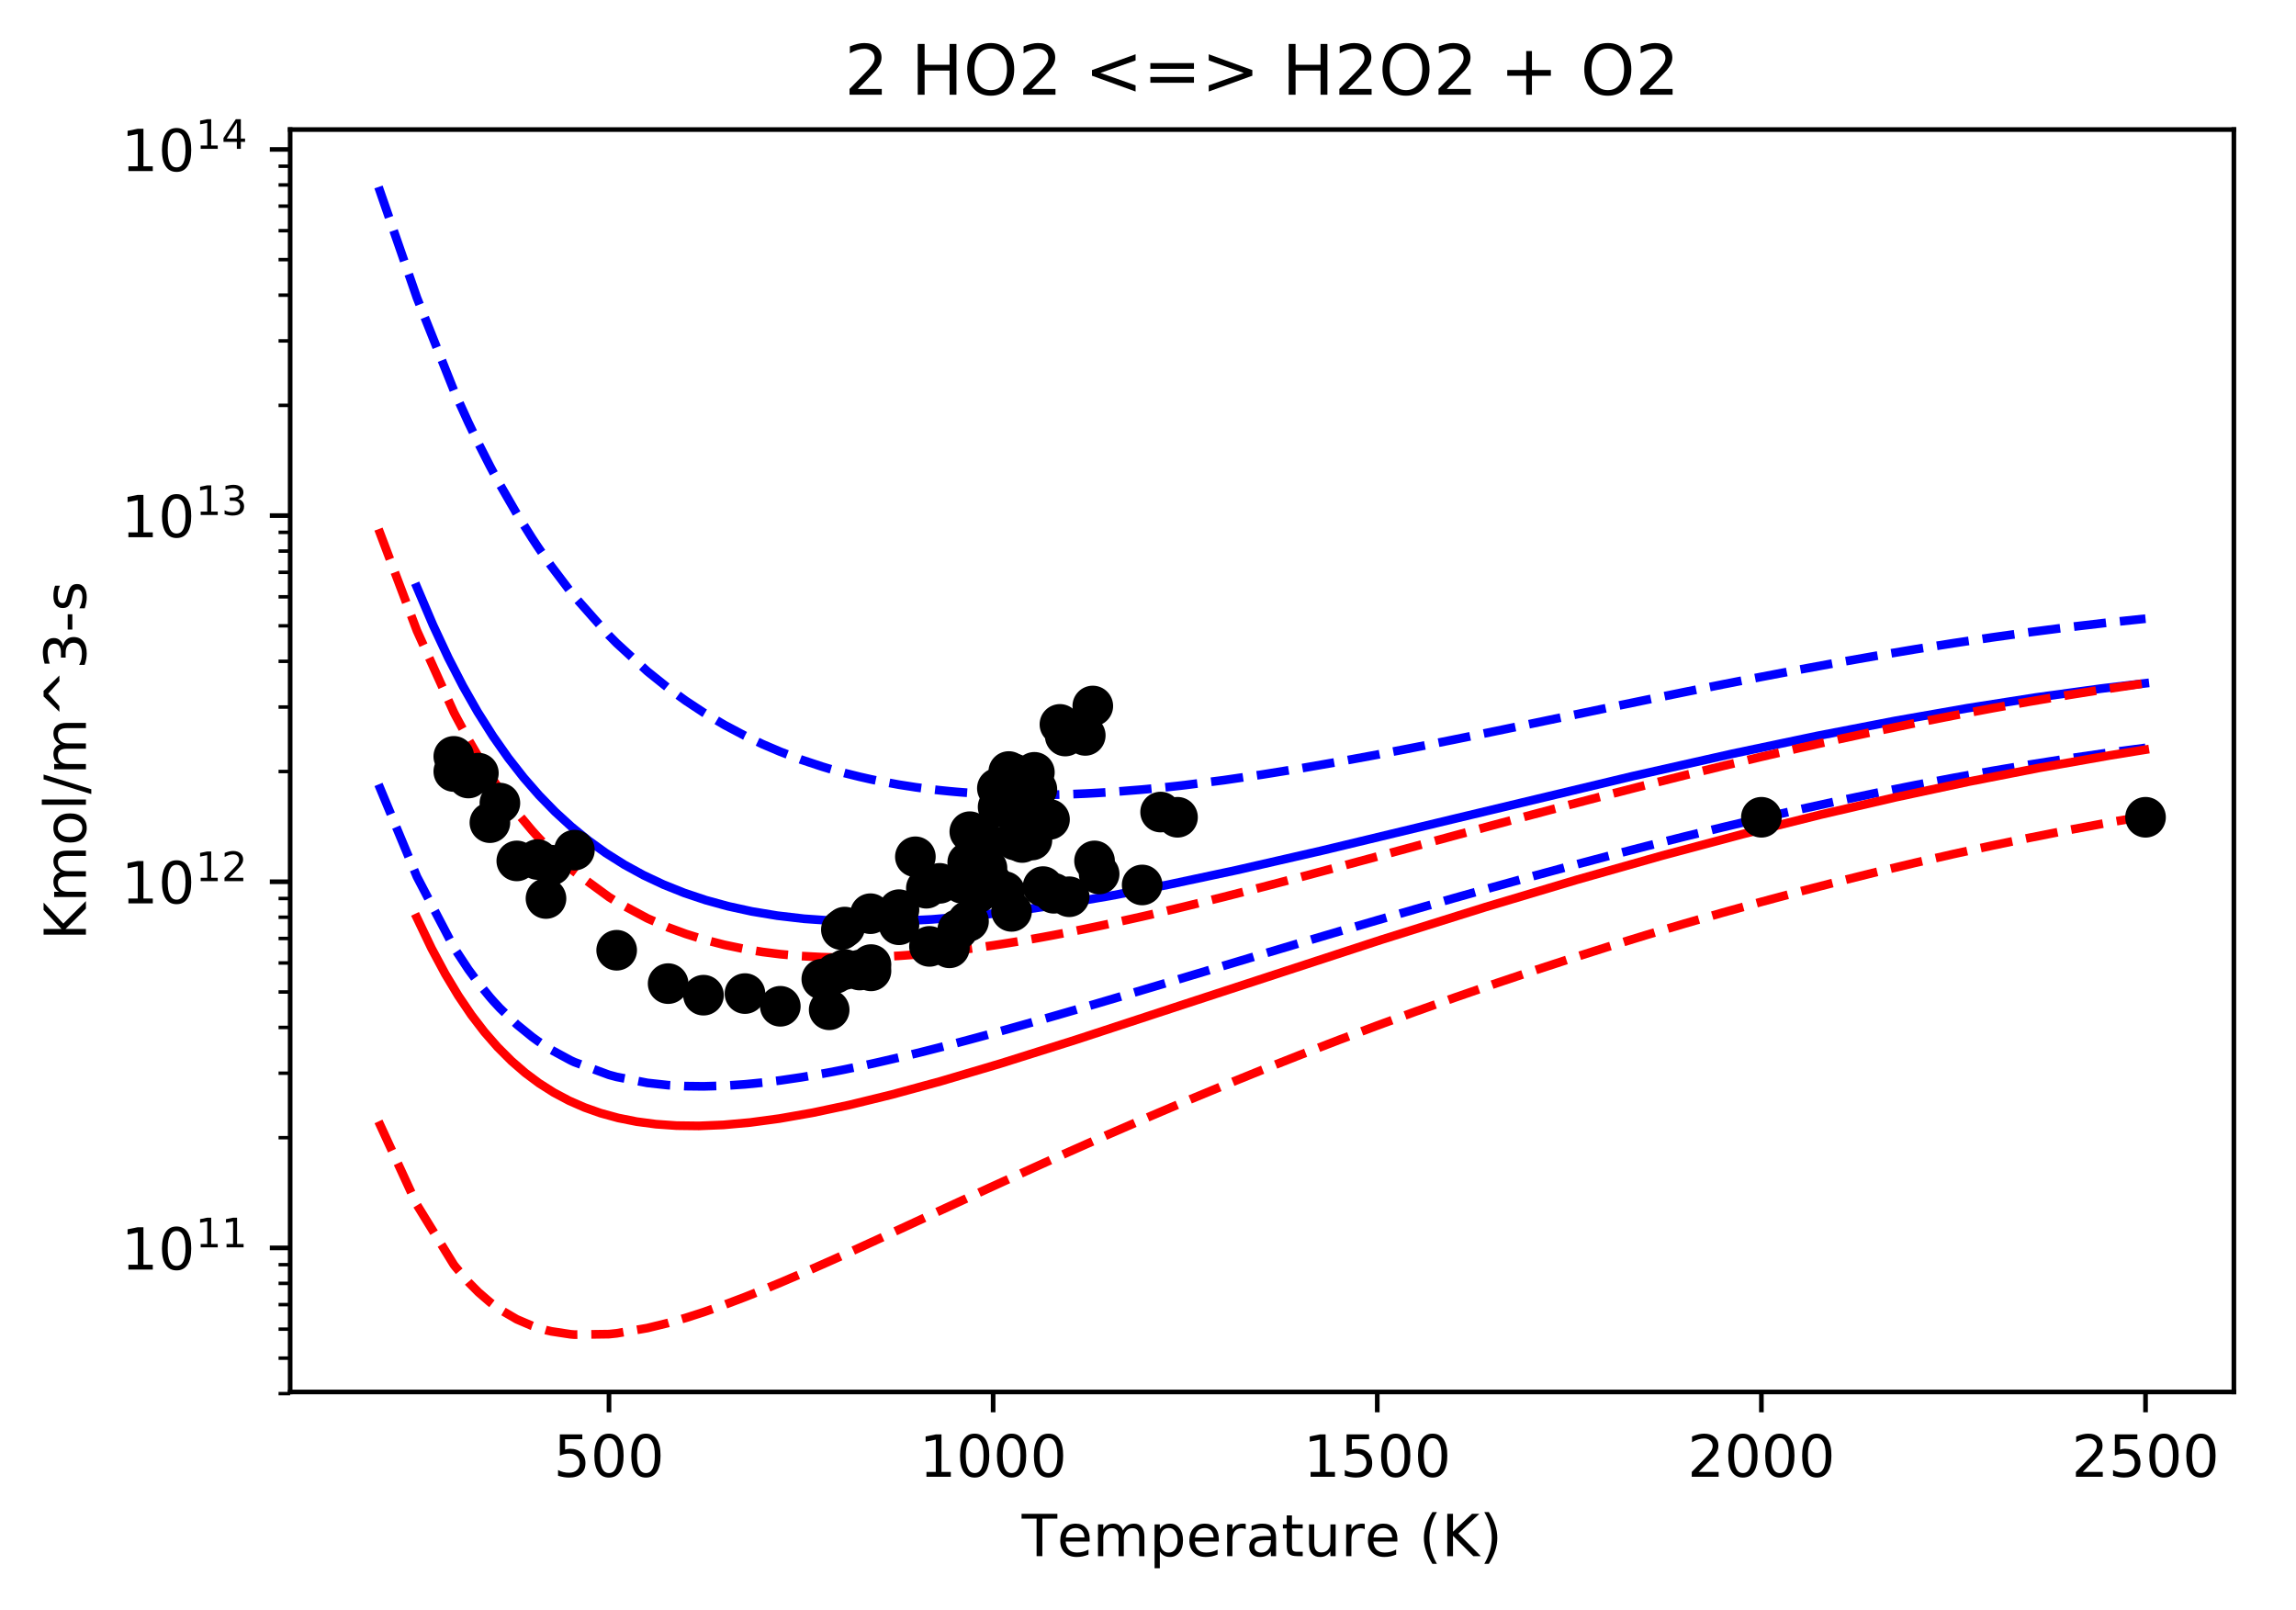 <?xml version="1.0" encoding="utf-8" standalone="no"?>
<!DOCTYPE svg PUBLIC "-//W3C//DTD SVG 1.1//EN"
  "http://www.w3.org/Graphics/SVG/1.1/DTD/svg11.dtd">
<!-- Created with matplotlib (https://matplotlib.org/) -->
<svg height="277.314pt" version="1.1" viewBox="0 0 395.478 277.314" width="395.478pt" xmlns="http://www.w3.org/2000/svg" xmlns:xlink="http://www.w3.org/1999/xlink">
 <defs>
  <style type="text/css">
*{stroke-linecap:butt;stroke-linejoin:round;}
  </style>
 </defs>
 <g id="figure_1">
  <g id="patch_1">
   <path d="M 0 277.314 
L 395.478 277.314 
L 395.478 0 
L 0 0 
z
" style="fill:#ffffff;"/>
  </g>
  <g id="axes_1">
   <g id="patch_2">
    <path d="M 49.978 239.758 
L 384.778 239.758 
L 384.778 22.318 
L 49.978 22.318 
z
" style="fill:#ffffff;"/>
   </g>
   <g id="matplotlib.axis_1">
    <g id="xtick_1">
     <g id="line2d_1">
      <defs>
       <path d="M 0 0 
L 0 3.5 
" id="m2130ee3718" style="stroke:#000000;stroke-width:0.8;"/>
      </defs>
      <g>
       <use style="stroke:#000000;stroke-width:0.8;" x="104.896" xlink:href="#m2130ee3718" y="239.758"/>
      </g>
     </g>
     <g id="text_1">
      <!-- 500 -->
      <defs>
       <path d="M 10.797 72.906 
L 49.516 72.906 
L 49.516 64.594 
L 19.828 64.594 
L 19.828 46.734 
Q 21.969 47.469 24.109 47.828 
Q 26.266 48.188 28.422 48.188 
Q 40.625 48.188 47.75 41.5 
Q 54.891 34.812 54.891 23.391 
Q 54.891 11.625 47.562 5.094 
Q 40.234 -1.422 26.906 -1.422 
Q 22.312 -1.422 17.547 -0.641 
Q 12.797 0.141 7.719 1.703 
L 7.719 11.625 
Q 12.109 9.234 16.797 8.062 
Q 21.484 6.891 26.703 6.891 
Q 35.156 6.891 40.078 11.328 
Q 45.016 15.766 45.016 23.391 
Q 45.016 31 40.078 35.438 
Q 35.156 39.891 26.703 39.891 
Q 22.75 39.891 18.812 39.016 
Q 14.891 38.141 10.797 36.281 
z
" id="DejaVuSans-53"/>
       <path d="M 31.781 66.406 
Q 24.172 66.406 20.328 58.906 
Q 16.5 51.422 16.5 36.375 
Q 16.5 21.391 20.328 13.891 
Q 24.172 6.391 31.781 6.391 
Q 39.453 6.391 43.281 13.891 
Q 47.125 21.391 47.125 36.375 
Q 47.125 51.422 43.281 58.906 
Q 39.453 66.406 31.781 66.406 
z
M 31.781 74.219 
Q 44.047 74.219 50.516 64.516 
Q 56.984 54.828 56.984 36.375 
Q 56.984 17.969 50.516 8.266 
Q 44.047 -1.422 31.781 -1.422 
Q 19.531 -1.422 13.062 8.266 
Q 6.594 17.969 6.594 36.375 
Q 6.594 54.828 13.062 64.516 
Q 19.531 74.219 31.781 74.219 
z
" id="DejaVuSans-48"/>
      </defs>
      <g transform="translate(95.352 254.357)scale(0.1 -0.1)">
       <use xlink:href="#DejaVuSans-53"/>
       <use x="63.623" xlink:href="#DejaVuSans-48"/>
       <use x="127.246" xlink:href="#DejaVuSans-48"/>
      </g>
     </g>
    </g>
    <g id="xtick_2">
     <g id="line2d_2">
      <g>
       <use style="stroke:#000000;stroke-width:0.8;" x="171.062" xlink:href="#m2130ee3718" y="239.758"/>
      </g>
     </g>
     <g id="text_2">
      <!-- 1000 -->
      <defs>
       <path d="M 12.406 8.297 
L 28.516 8.297 
L 28.516 63.922 
L 10.984 60.406 
L 10.984 69.391 
L 28.422 72.906 
L 38.281 72.906 
L 38.281 8.297 
L 54.391 8.297 
L 54.391 0 
L 12.406 0 
z
" id="DejaVuSans-49"/>
      </defs>
      <g transform="translate(158.337 254.357)scale(0.1 -0.1)">
       <use xlink:href="#DejaVuSans-49"/>
       <use x="63.623" xlink:href="#DejaVuSans-48"/>
       <use x="127.246" xlink:href="#DejaVuSans-48"/>
       <use x="190.869" xlink:href="#DejaVuSans-48"/>
      </g>
     </g>
    </g>
    <g id="xtick_3">
     <g id="line2d_3">
      <g>
       <use style="stroke:#000000;stroke-width:0.8;" x="237.228" xlink:href="#m2130ee3718" y="239.758"/>
      </g>
     </g>
     <g id="text_3">
      <!-- 1500 -->
      <g transform="translate(224.503 254.357)scale(0.1 -0.1)">
       <use xlink:href="#DejaVuSans-49"/>
       <use x="63.623" xlink:href="#DejaVuSans-53"/>
       <use x="127.246" xlink:href="#DejaVuSans-48"/>
       <use x="190.869" xlink:href="#DejaVuSans-48"/>
      </g>
     </g>
    </g>
    <g id="xtick_4">
     <g id="line2d_4">
      <g>
       <use style="stroke:#000000;stroke-width:0.8;" x="303.394" xlink:href="#m2130ee3718" y="239.758"/>
      </g>
     </g>
     <g id="text_4">
      <!-- 2000 -->
      <defs>
       <path d="M 19.188 8.297 
L 53.609 8.297 
L 53.609 0 
L 7.328 0 
L 7.328 8.297 
Q 12.938 14.109 22.625 23.891 
Q 32.328 33.688 34.812 36.531 
Q 39.547 41.844 41.422 45.531 
Q 43.312 49.219 43.312 52.781 
Q 43.312 58.594 39.234 62.25 
Q 35.156 65.922 28.609 65.922 
Q 23.969 65.922 18.812 64.312 
Q 13.672 62.703 7.812 59.422 
L 7.812 69.391 
Q 13.766 71.781 18.938 73 
Q 24.125 74.219 28.422 74.219 
Q 39.75 74.219 46.484 68.547 
Q 53.219 62.891 53.219 53.422 
Q 53.219 48.922 51.531 44.891 
Q 49.859 40.875 45.406 35.406 
Q 44.188 33.984 37.641 27.219 
Q 31.109 20.453 19.188 8.297 
z
" id="DejaVuSans-50"/>
      </defs>
      <g transform="translate(290.669 254.357)scale(0.1 -0.1)">
       <use xlink:href="#DejaVuSans-50"/>
       <use x="63.623" xlink:href="#DejaVuSans-48"/>
       <use x="127.246" xlink:href="#DejaVuSans-48"/>
       <use x="190.869" xlink:href="#DejaVuSans-48"/>
      </g>
     </g>
    </g>
    <g id="xtick_5">
     <g id="line2d_5">
      <g>
       <use style="stroke:#000000;stroke-width:0.8;" x="369.56" xlink:href="#m2130ee3718" y="239.758"/>
      </g>
     </g>
     <g id="text_5">
      <!-- 2500 -->
      <g transform="translate(356.835 254.357)scale(0.1 -0.1)">
       <use xlink:href="#DejaVuSans-50"/>
       <use x="63.623" xlink:href="#DejaVuSans-53"/>
       <use x="127.246" xlink:href="#DejaVuSans-48"/>
       <use x="190.869" xlink:href="#DejaVuSans-48"/>
      </g>
     </g>
    </g>
    <g id="text_6">
     <!-- Temperature (K) -->
     <defs>
      <path d="M -0.297 72.906 
L 61.375 72.906 
L 61.375 64.594 
L 35.5 64.594 
L 35.5 0 
L 25.594 0 
L 25.594 64.594 
L -0.297 64.594 
z
" id="DejaVuSans-84"/>
      <path d="M 56.203 29.594 
L 56.203 25.203 
L 14.891 25.203 
Q 15.484 15.922 20.484 11.062 
Q 25.484 6.203 34.422 6.203 
Q 39.594 6.203 44.453 7.469 
Q 49.312 8.734 54.109 11.281 
L 54.109 2.781 
Q 49.266 0.734 44.188 -0.344 
Q 39.109 -1.422 33.891 -1.422 
Q 20.797 -1.422 13.156 6.188 
Q 5.516 13.812 5.516 26.812 
Q 5.516 40.234 12.766 48.109 
Q 20.016 56 32.328 56 
Q 43.359 56 49.781 48.891 
Q 56.203 41.797 56.203 29.594 
z
M 47.219 32.234 
Q 47.125 39.594 43.094 43.984 
Q 39.062 48.391 32.422 48.391 
Q 24.906 48.391 20.391 44.141 
Q 15.875 39.891 15.188 32.172 
z
" id="DejaVuSans-101"/>
      <path d="M 52 44.188 
Q 55.375 50.25 60.062 53.125 
Q 64.75 56 71.094 56 
Q 79.641 56 84.281 50.016 
Q 88.922 44.047 88.922 33.016 
L 88.922 0 
L 79.891 0 
L 79.891 32.719 
Q 79.891 40.578 77.094 44.375 
Q 74.312 48.188 68.609 48.188 
Q 61.625 48.188 57.562 43.547 
Q 53.516 38.922 53.516 30.906 
L 53.516 0 
L 44.484 0 
L 44.484 32.719 
Q 44.484 40.625 41.703 44.406 
Q 38.922 48.188 33.109 48.188 
Q 26.219 48.188 22.156 43.531 
Q 18.109 38.875 18.109 30.906 
L 18.109 0 
L 9.078 0 
L 9.078 54.688 
L 18.109 54.688 
L 18.109 46.188 
Q 21.188 51.219 25.484 53.609 
Q 29.781 56 35.688 56 
Q 41.656 56 45.828 52.969 
Q 50 49.953 52 44.188 
z
" id="DejaVuSans-109"/>
      <path d="M 18.109 8.203 
L 18.109 -20.797 
L 9.078 -20.797 
L 9.078 54.688 
L 18.109 54.688 
L 18.109 46.391 
Q 20.953 51.266 25.266 53.625 
Q 29.594 56 35.594 56 
Q 45.562 56 51.781 48.094 
Q 58.016 40.188 58.016 27.297 
Q 58.016 14.406 51.781 6.484 
Q 45.562 -1.422 35.594 -1.422 
Q 29.594 -1.422 25.266 0.953 
Q 20.953 3.328 18.109 8.203 
z
M 48.688 27.297 
Q 48.688 37.203 44.609 42.844 
Q 40.531 48.484 33.406 48.484 
Q 26.266 48.484 22.188 42.844 
Q 18.109 37.203 18.109 27.297 
Q 18.109 17.391 22.188 11.75 
Q 26.266 6.109 33.406 6.109 
Q 40.531 6.109 44.609 11.75 
Q 48.688 17.391 48.688 27.297 
z
" id="DejaVuSans-112"/>
      <path d="M 41.109 46.297 
Q 39.594 47.172 37.812 47.578 
Q 36.031 48 33.891 48 
Q 26.266 48 22.188 43.047 
Q 18.109 38.094 18.109 28.812 
L 18.109 0 
L 9.078 0 
L 9.078 54.688 
L 18.109 54.688 
L 18.109 46.188 
Q 20.953 51.172 25.484 53.578 
Q 30.031 56 36.531 56 
Q 37.453 56 38.578 55.875 
Q 39.703 55.766 41.062 55.516 
z
" id="DejaVuSans-114"/>
      <path d="M 34.281 27.484 
Q 23.391 27.484 19.188 25 
Q 14.984 22.516 14.984 16.5 
Q 14.984 11.719 18.141 8.906 
Q 21.297 6.109 26.703 6.109 
Q 34.188 6.109 38.703 11.406 
Q 43.219 16.703 43.219 25.484 
L 43.219 27.484 
z
M 52.203 31.203 
L 52.203 0 
L 43.219 0 
L 43.219 8.297 
Q 40.141 3.328 35.547 0.953 
Q 30.953 -1.422 24.312 -1.422 
Q 15.922 -1.422 10.953 3.297 
Q 6 8.016 6 15.922 
Q 6 25.141 12.172 29.828 
Q 18.359 34.516 30.609 34.516 
L 43.219 34.516 
L 43.219 35.406 
Q 43.219 41.609 39.141 45 
Q 35.062 48.391 27.688 48.391 
Q 23 48.391 18.547 47.266 
Q 14.109 46.141 10.016 43.891 
L 10.016 52.203 
Q 14.938 54.109 19.578 55.047 
Q 24.219 56 28.609 56 
Q 40.484 56 46.344 49.844 
Q 52.203 43.703 52.203 31.203 
z
" id="DejaVuSans-97"/>
      <path d="M 18.312 70.219 
L 18.312 54.688 
L 36.812 54.688 
L 36.812 47.703 
L 18.312 47.703 
L 18.312 18.016 
Q 18.312 11.328 20.141 9.422 
Q 21.969 7.516 27.594 7.516 
L 36.812 7.516 
L 36.812 0 
L 27.594 0 
Q 17.188 0 13.234 3.875 
Q 9.281 7.766 9.281 18.016 
L 9.281 47.703 
L 2.688 47.703 
L 2.688 54.688 
L 9.281 54.688 
L 9.281 70.219 
z
" id="DejaVuSans-116"/>
      <path d="M 8.5 21.578 
L 8.5 54.688 
L 17.484 54.688 
L 17.484 21.922 
Q 17.484 14.156 20.5 10.266 
Q 23.531 6.391 29.594 6.391 
Q 36.859 6.391 41.078 11.031 
Q 45.312 15.672 45.312 23.688 
L 45.312 54.688 
L 54.297 54.688 
L 54.297 0 
L 45.312 0 
L 45.312 8.406 
Q 42.047 3.422 37.719 1 
Q 33.406 -1.422 27.688 -1.422 
Q 18.266 -1.422 13.375 4.438 
Q 8.5 10.297 8.5 21.578 
z
M 31.109 56 
z
" id="DejaVuSans-117"/>
      <path id="DejaVuSans-32"/>
      <path d="M 31 75.875 
Q 24.469 64.656 21.281 53.656 
Q 18.109 42.672 18.109 31.391 
Q 18.109 20.125 21.312 9.062 
Q 24.516 -2 31 -13.188 
L 23.188 -13.188 
Q 15.875 -1.703 12.234 9.375 
Q 8.594 20.453 8.594 31.391 
Q 8.594 42.281 12.203 53.312 
Q 15.828 64.359 23.188 75.875 
z
" id="DejaVuSans-40"/>
      <path d="M 9.812 72.906 
L 19.672 72.906 
L 19.672 42.094 
L 52.391 72.906 
L 65.094 72.906 
L 28.906 38.922 
L 67.672 0 
L 54.688 0 
L 19.672 35.109 
L 19.672 0 
L 9.812 0 
z
" id="DejaVuSans-75"/>
      <path d="M 8.016 75.875 
L 15.828 75.875 
Q 23.141 64.359 26.781 53.312 
Q 30.422 42.281 30.422 31.391 
Q 30.422 20.453 26.781 9.375 
Q 23.141 -1.703 15.828 -13.188 
L 8.016 -13.188 
Q 14.5 -2 17.703 9.062 
Q 20.906 20.125 20.906 31.391 
Q 20.906 42.672 17.703 53.656 
Q 14.5 64.656 8.016 75.875 
z
" id="DejaVuSans-41"/>
     </defs>
     <g transform="translate(175.991 268.035)scale(0.1 -0.1)">
      <use xlink:href="#DejaVuSans-84"/>
      <use x="60.818" xlink:href="#DejaVuSans-101"/>
      <use x="122.342" xlink:href="#DejaVuSans-109"/>
      <use x="219.754" xlink:href="#DejaVuSans-112"/>
      <use x="283.23" xlink:href="#DejaVuSans-101"/>
      <use x="344.754" xlink:href="#DejaVuSans-114"/>
      <use x="385.867" xlink:href="#DejaVuSans-97"/>
      <use x="447.146" xlink:href="#DejaVuSans-116"/>
      <use x="486.355" xlink:href="#DejaVuSans-117"/>
      <use x="549.734" xlink:href="#DejaVuSans-114"/>
      <use x="590.816" xlink:href="#DejaVuSans-101"/>
      <use x="652.34" xlink:href="#DejaVuSans-32"/>
      <use x="684.127" xlink:href="#DejaVuSans-40"/>
      <use x="723.141" xlink:href="#DejaVuSans-75"/>
      <use x="788.717" xlink:href="#DejaVuSans-41"/>
     </g>
    </g>
   </g>
   <g id="matplotlib.axis_2">
    <g id="ytick_1">
     <g id="line2d_6">
      <defs>
       <path d="M 0 0 
L -3.5 0 
" id="md7f81ab8b8" style="stroke:#000000;stroke-width:0.8;"/>
      </defs>
      <g>
       <use style="stroke:#000000;stroke-width:0.8;" x="49.978" xlink:href="#md7f81ab8b8" y="214.943"/>
      </g>
     </g>
     <g id="text_7">
      <!-- $\mathdefault{10^{11}}$ -->
      <g transform="translate(20.878 218.742)scale(0.1 -0.1)">
       <use transform="translate(0 0.684)" xlink:href="#DejaVuSans-49"/>
       <use transform="translate(63.623 0.684)" xlink:href="#DejaVuSans-48"/>
       <use transform="translate(128.203 38.966)scale(0.7)" xlink:href="#DejaVuSans-49"/>
       <use transform="translate(172.739 38.966)scale(0.7)" xlink:href="#DejaVuSans-49"/>
      </g>
     </g>
    </g>
    <g id="ytick_2">
     <g id="line2d_7">
      <g>
       <use style="stroke:#000000;stroke-width:0.8;" x="49.978" xlink:href="#md7f81ab8b8" y="151.875"/>
      </g>
     </g>
     <g id="text_8">
      <!-- $\mathdefault{10^{12}}$ -->
      <g transform="translate(20.878 155.674)scale(0.1 -0.1)">
       <use transform="translate(0 0.766)" xlink:href="#DejaVuSans-49"/>
       <use transform="translate(63.623 0.766)" xlink:href="#DejaVuSans-48"/>
       <use transform="translate(128.203 39.047)scale(0.7)" xlink:href="#DejaVuSans-49"/>
       <use transform="translate(172.739 39.047)scale(0.7)" xlink:href="#DejaVuSans-50"/>
      </g>
     </g>
    </g>
    <g id="ytick_3">
     <g id="line2d_8">
      <g>
       <use style="stroke:#000000;stroke-width:0.8;" x="49.978" xlink:href="#md7f81ab8b8" y="88.807"/>
      </g>
     </g>
     <g id="text_9">
      <!-- $\mathdefault{10^{13}}$ -->
      <defs>
       <path d="M 40.578 39.312 
Q 47.656 37.797 51.625 33 
Q 55.609 28.219 55.609 21.188 
Q 55.609 10.406 48.188 4.484 
Q 40.766 -1.422 27.094 -1.422 
Q 22.516 -1.422 17.656 -0.516 
Q 12.797 0.391 7.625 2.203 
L 7.625 11.719 
Q 11.719 9.328 16.594 8.109 
Q 21.484 6.891 26.812 6.891 
Q 36.078 6.891 40.938 10.547 
Q 45.797 14.203 45.797 21.188 
Q 45.797 27.641 41.281 31.266 
Q 36.766 34.906 28.719 34.906 
L 20.219 34.906 
L 20.219 43.016 
L 29.109 43.016 
Q 36.375 43.016 40.234 45.922 
Q 44.094 48.828 44.094 54.297 
Q 44.094 59.906 40.109 62.906 
Q 36.141 65.922 28.719 65.922 
Q 24.656 65.922 20.016 65.031 
Q 15.375 64.156 9.812 62.312 
L 9.812 71.094 
Q 15.438 72.656 20.344 73.438 
Q 25.25 74.219 29.594 74.219 
Q 40.828 74.219 47.359 69.109 
Q 53.906 64.016 53.906 55.328 
Q 53.906 49.266 50.438 45.094 
Q 46.969 40.922 40.578 39.312 
z
" id="DejaVuSans-51"/>
      </defs>
      <g transform="translate(20.878 92.606)scale(0.1 -0.1)">
       <use transform="translate(0 0.766)" xlink:href="#DejaVuSans-49"/>
       <use transform="translate(63.623 0.766)" xlink:href="#DejaVuSans-48"/>
       <use transform="translate(128.203 39.047)scale(0.7)" xlink:href="#DejaVuSans-49"/>
       <use transform="translate(172.739 39.047)scale(0.7)" xlink:href="#DejaVuSans-51"/>
      </g>
     </g>
    </g>
    <g id="ytick_4">
     <g id="line2d_9">
      <g>
       <use style="stroke:#000000;stroke-width:0.8;" x="49.978" xlink:href="#md7f81ab8b8" y="25.738"/>
      </g>
     </g>
     <g id="text_10">
      <!-- $\mathdefault{10^{14}}$ -->
      <defs>
       <path d="M 37.797 64.312 
L 12.891 25.391 
L 37.797 25.391 
z
M 35.203 72.906 
L 47.609 72.906 
L 47.609 25.391 
L 58.016 25.391 
L 58.016 17.188 
L 47.609 17.188 
L 47.609 0 
L 37.797 0 
L 37.797 17.188 
L 4.891 17.188 
L 4.891 26.703 
z
" id="DejaVuSans-52"/>
      </defs>
      <g transform="translate(20.878 29.538)scale(0.1 -0.1)">
       <use transform="translate(0 0.684)" xlink:href="#DejaVuSans-49"/>
       <use transform="translate(63.623 0.684)" xlink:href="#DejaVuSans-48"/>
       <use transform="translate(128.203 38.966)scale(0.7)" xlink:href="#DejaVuSans-49"/>
       <use transform="translate(172.739 38.966)scale(0.7)" xlink:href="#DejaVuSans-52"/>
      </g>
     </g>
    </g>
    <g id="ytick_5">
     <g id="line2d_10">
      <defs>
       <path d="M 0 0 
L -2 0 
" id="mb75c45401d" style="stroke:#000000;stroke-width:0.6;"/>
      </defs>
      <g>
       <use style="stroke:#000000;stroke-width:0.6;" x="49.978" xlink:href="#mb75c45401d" y="240.04"/>
      </g>
     </g>
    </g>
    <g id="ytick_6">
     <g id="line2d_11">
      <g>
       <use style="stroke:#000000;stroke-width:0.6;" x="49.978" xlink:href="#mb75c45401d" y="233.928"/>
      </g>
     </g>
    </g>
    <g id="ytick_7">
     <g id="line2d_12">
      <g>
       <use style="stroke:#000000;stroke-width:0.6;" x="49.978" xlink:href="#mb75c45401d" y="228.934"/>
      </g>
     </g>
    </g>
    <g id="ytick_8">
     <g id="line2d_13">
      <g>
       <use style="stroke:#000000;stroke-width:0.6;" x="49.978" xlink:href="#mb75c45401d" y="224.712"/>
      </g>
     </g>
    </g>
    <g id="ytick_9">
     <g id="line2d_14">
      <g>
       <use style="stroke:#000000;stroke-width:0.6;" x="49.978" xlink:href="#mb75c45401d" y="221.055"/>
      </g>
     </g>
    </g>
    <g id="ytick_10">
     <g id="line2d_15">
      <g>
       <use style="stroke:#000000;stroke-width:0.6;" x="49.978" xlink:href="#mb75c45401d" y="217.829"/>
      </g>
     </g>
    </g>
    <g id="ytick_11">
     <g id="line2d_16">
      <g>
       <use style="stroke:#000000;stroke-width:0.6;" x="49.978" xlink:href="#mb75c45401d" y="195.957"/>
      </g>
     </g>
    </g>
    <g id="ytick_12">
     <g id="line2d_17">
      <g>
       <use style="stroke:#000000;stroke-width:0.6;" x="49.978" xlink:href="#mb75c45401d" y="184.852"/>
      </g>
     </g>
    </g>
    <g id="ytick_13">
     <g id="line2d_18">
      <g>
       <use style="stroke:#000000;stroke-width:0.6;" x="49.978" xlink:href="#mb75c45401d" y="176.972"/>
      </g>
     </g>
    </g>
    <g id="ytick_14">
     <g id="line2d_19">
      <g>
       <use style="stroke:#000000;stroke-width:0.6;" x="49.978" xlink:href="#mb75c45401d" y="170.86"/>
      </g>
     </g>
    </g>
    <g id="ytick_15">
     <g id="line2d_20">
      <g>
       <use style="stroke:#000000;stroke-width:0.6;" x="49.978" xlink:href="#mb75c45401d" y="165.866"/>
      </g>
     </g>
    </g>
    <g id="ytick_16">
     <g id="line2d_21">
      <g>
       <use style="stroke:#000000;stroke-width:0.6;" x="49.978" xlink:href="#mb75c45401d" y="161.644"/>
      </g>
     </g>
    </g>
    <g id="ytick_17">
     <g id="line2d_22">
      <g>
       <use style="stroke:#000000;stroke-width:0.6;" x="49.978" xlink:href="#mb75c45401d" y="157.987"/>
      </g>
     </g>
    </g>
    <g id="ytick_18">
     <g id="line2d_23">
      <g>
       <use style="stroke:#000000;stroke-width:0.6;" x="49.978" xlink:href="#mb75c45401d" y="154.761"/>
      </g>
     </g>
    </g>
    <g id="ytick_19">
     <g id="line2d_24">
      <g>
       <use style="stroke:#000000;stroke-width:0.6;" x="49.978" xlink:href="#mb75c45401d" y="132.889"/>
      </g>
     </g>
    </g>
    <g id="ytick_20">
     <g id="line2d_25">
      <g>
       <use style="stroke:#000000;stroke-width:0.6;" x="49.978" xlink:href="#mb75c45401d" y="121.784"/>
      </g>
     </g>
    </g>
    <g id="ytick_21">
     <g id="line2d_26">
      <g>
       <use style="stroke:#000000;stroke-width:0.6;" x="49.978" xlink:href="#mb75c45401d" y="113.904"/>
      </g>
     </g>
    </g>
    <g id="ytick_22">
     <g id="line2d_27">
      <g>
       <use style="stroke:#000000;stroke-width:0.6;" x="49.978" xlink:href="#mb75c45401d" y="107.792"/>
      </g>
     </g>
    </g>
    <g id="ytick_23">
     <g id="line2d_28">
      <g>
       <use style="stroke:#000000;stroke-width:0.6;" x="49.978" xlink:href="#mb75c45401d" y="102.798"/>
      </g>
     </g>
    </g>
    <g id="ytick_24">
     <g id="line2d_29">
      <g>
       <use style="stroke:#000000;stroke-width:0.6;" x="49.978" xlink:href="#mb75c45401d" y="98.576"/>
      </g>
     </g>
    </g>
    <g id="ytick_25">
     <g id="line2d_30">
      <g>
       <use style="stroke:#000000;stroke-width:0.6;" x="49.978" xlink:href="#mb75c45401d" y="94.918"/>
      </g>
     </g>
    </g>
    <g id="ytick_26">
     <g id="line2d_31">
      <g>
       <use style="stroke:#000000;stroke-width:0.6;" x="49.978" xlink:href="#mb75c45401d" y="91.692"/>
      </g>
     </g>
    </g>
    <g id="ytick_27">
     <g id="line2d_32">
      <g>
       <use style="stroke:#000000;stroke-width:0.6;" x="49.978" xlink:href="#mb75c45401d" y="69.821"/>
      </g>
     </g>
    </g>
    <g id="ytick_28">
     <g id="line2d_33">
      <g>
       <use style="stroke:#000000;stroke-width:0.6;" x="49.978" xlink:href="#mb75c45401d" y="58.715"/>
      </g>
     </g>
    </g>
    <g id="ytick_29">
     <g id="line2d_34">
      <g>
       <use style="stroke:#000000;stroke-width:0.6;" x="49.978" xlink:href="#mb75c45401d" y="50.836"/>
      </g>
     </g>
    </g>
    <g id="ytick_30">
     <g id="line2d_35">
      <g>
       <use style="stroke:#000000;stroke-width:0.6;" x="49.978" xlink:href="#mb75c45401d" y="44.724"/>
      </g>
     </g>
    </g>
    <g id="ytick_31">
     <g id="line2d_36">
      <g>
       <use style="stroke:#000000;stroke-width:0.6;" x="49.978" xlink:href="#mb75c45401d" y="39.73"/>
      </g>
     </g>
    </g>
    <g id="ytick_32">
     <g id="line2d_37">
      <g>
       <use style="stroke:#000000;stroke-width:0.6;" x="49.978" xlink:href="#mb75c45401d" y="35.508"/>
      </g>
     </g>
    </g>
    <g id="ytick_33">
     <g id="line2d_38">
      <g>
       <use style="stroke:#000000;stroke-width:0.6;" x="49.978" xlink:href="#mb75c45401d" y="31.85"/>
      </g>
     </g>
    </g>
    <g id="ytick_34">
     <g id="line2d_39">
      <g>
       <use style="stroke:#000000;stroke-width:0.6;" x="49.978" xlink:href="#mb75c45401d" y="28.624"/>
      </g>
     </g>
    </g>
    <g id="text_11">
     <!-- Kmol/m^3-s -->
     <defs>
      <path d="M 30.609 48.391 
Q 23.391 48.391 19.188 42.75 
Q 14.984 37.109 14.984 27.297 
Q 14.984 17.484 19.156 11.844 
Q 23.344 6.203 30.609 6.203 
Q 37.797 6.203 41.984 11.859 
Q 46.188 17.531 46.188 27.297 
Q 46.188 37.016 41.984 42.703 
Q 37.797 48.391 30.609 48.391 
z
M 30.609 56 
Q 42.328 56 49.016 48.375 
Q 55.719 40.766 55.719 27.297 
Q 55.719 13.875 49.016 6.219 
Q 42.328 -1.422 30.609 -1.422 
Q 18.844 -1.422 12.172 6.219 
Q 5.516 13.875 5.516 27.297 
Q 5.516 40.766 12.172 48.375 
Q 18.844 56 30.609 56 
z
" id="DejaVuSans-111"/>
      <path d="M 9.422 75.984 
L 18.406 75.984 
L 18.406 0 
L 9.422 0 
z
" id="DejaVuSans-108"/>
      <path d="M 25.391 72.906 
L 33.688 72.906 
L 8.297 -9.281 
L 0 -9.281 
z
" id="DejaVuSans-47"/>
      <path d="M 46.688 72.906 
L 73.188 45.703 
L 63.375 45.703 
L 41.891 64.984 
L 20.406 45.703 
L 10.594 45.703 
L 37.109 72.906 
z
" id="DejaVuSans-94"/>
      <path d="M 4.891 31.391 
L 31.203 31.391 
L 31.203 23.391 
L 4.891 23.391 
z
" id="DejaVuSans-45"/>
      <path d="M 44.281 53.078 
L 44.281 44.578 
Q 40.484 46.531 36.375 47.5 
Q 32.281 48.484 27.875 48.484 
Q 21.188 48.484 17.844 46.438 
Q 14.5 44.391 14.5 40.281 
Q 14.5 37.156 16.891 35.375 
Q 19.281 33.594 26.516 31.984 
L 29.594 31.297 
Q 39.156 29.25 43.188 25.516 
Q 47.219 21.781 47.219 15.094 
Q 47.219 7.469 41.188 3.016 
Q 35.156 -1.422 24.609 -1.422 
Q 20.219 -1.422 15.453 -0.562 
Q 10.688 0.297 5.422 2 
L 5.422 11.281 
Q 10.406 8.688 15.234 7.391 
Q 20.062 6.109 24.812 6.109 
Q 31.156 6.109 34.562 8.281 
Q 37.984 10.453 37.984 14.406 
Q 37.984 18.062 35.516 20.016 
Q 33.062 21.969 24.703 23.781 
L 21.578 24.516 
Q 13.234 26.266 9.516 29.906 
Q 5.812 33.547 5.812 39.891 
Q 5.812 47.609 11.281 51.797 
Q 16.75 56 26.812 56 
Q 31.781 56 36.172 55.266 
Q 40.578 54.547 44.281 53.078 
z
" id="DejaVuSans-115"/>
     </defs>
     <g transform="translate(14.798 161.97)rotate(-90)scale(0.1 -0.1)">
      <use xlink:href="#DejaVuSans-75"/>
      <use x="65.576" xlink:href="#DejaVuSans-109"/>
      <use x="162.988" xlink:href="#DejaVuSans-111"/>
      <use x="224.17" xlink:href="#DejaVuSans-108"/>
      <use x="251.953" xlink:href="#DejaVuSans-47"/>
      <use x="285.645" xlink:href="#DejaVuSans-109"/>
      <use x="383.057" xlink:href="#DejaVuSans-94"/>
      <use x="466.846" xlink:href="#DejaVuSans-51"/>
      <use x="530.469" xlink:href="#DejaVuSans-45"/>
      <use x="566.553" xlink:href="#DejaVuSans-115"/>
     </g>
    </g>
   </g>
   <g id="line2d_40">
    <path clip-path="url(#p449b0a84e3)" d="M 71.813 101.145 
L 74.592 107.678 
L 77.239 113.332 
L 79.753 118.203 
L 82.267 122.615 
L 84.914 126.805 
L 87.56 130.569 
L 90.207 133.95 
L 92.854 136.985 
L 95.633 139.837 
L 98.412 142.381 
L 101.323 144.751 
L 104.367 146.939 
L 107.543 148.939 
L 110.851 150.75 
L 114.291 152.369 
L 117.864 153.799 
L 121.57 155.039 
L 125.407 156.093 
L 129.51 156.989 
L 133.877 157.712 
L 138.508 158.251 
L 143.405 158.594 
L 148.698 158.739 
L 154.388 158.666 
L 160.475 158.363 
L 167.092 157.808 
L 174.37 156.967 
L 182.31 155.822 
L 191.176 154.315 
L 201.234 152.376 
L 213.011 149.871 
L 227.7 146.509 
L 250.593 141.009 
L 281.162 133.704 
L 298.365 129.831 
L 313.054 126.748 
L 326.42 124.166 
L 338.859 121.986 
L 350.636 120.144 
L 362.017 118.588 
L 369.428 117.703 
L 369.428 117.703 
" style="fill:none;stroke:#0000ff;stroke-linecap:square;stroke-width:1.5;"/>
   </g>
   <g id="line2d_41">
    <path clip-path="url(#p449b0a84e3)" d="M 65.196 32.202 
L 71.813 51.285 
L 78.165 67.221 
L 78.165 67.221 
L 78.43 67.826 
L 80.679 72.781 
L 82.399 76.353 
L 84.384 80.252 
L 85.046 81.501 
L 86.105 83.448 
L 89.016 88.493 
L 91.663 92.711 
L 92.589 94.11 
L 94.045 96.232 
L 94.971 97.534 
L 98.279 101.903 
L 98.941 102.726 
L 104.896 109.448 
L 106.219 110.786 
L 111.513 115.641 
L 115.085 118.506 
L 118.129 120.712 
L 121.173 122.72 
L 124.746 124.844 
L 128.319 126.736 
L 131.362 128.18 
L 134.406 129.48 
L 137.979 130.837 
L 141.552 132.024 
L 142.823 132.408 
L 143.863 132.708 
L 144.596 132.912 
L 144.924 133.001 
L 145.505 133.156 
L 145.505 133.156 
L 148.066 133.794 
L 149.933 134.215 
L 150.024 134.234 
L 150.024 134.234 
L 151.212 134.482 
L 154.844 135.155 
L 154.844 135.155 
L 157.671 135.594 
L 157.829 135.616 
L 159.563 135.848 
L 160.099 135.915 
L 161.848 136.115 
L 163.533 136.286 
L 164.445 136.369 
L 164.975 136.414 
L 165.736 136.476 
L 166.687 136.546 
L 166.695 136.547 
L 166.827 136.556 
L 167.047 136.572 
L 168.385 136.657 
L 168.385 136.657 
L 168.385 136.657 
L 168.508 136.664 
L 169.752 136.731 
L 170.003 136.743 
L 170.891 136.783 
L 171.062 136.79 
L 171.792 136.818 
L 171.921 136.822 
L 172.704 136.848 
L 173.047 136.858 
L 173.763 136.876 
L 174.238 136.887 
L 174.702 136.895 
L 174.838 136.898 
L 175.382 136.906 
L 176.068 136.914 
L 176.622 136.918 
L 177.679 136.921 
L 177.744 136.921 
L 178.169 136.92 
L 178.597 136.918 
L 179.663 136.909 
L 180.776 136.893 
L 181.516 136.879 
L 182.569 136.853 
L 183.483 136.827 
L 184.163 136.804 
L 184.295 136.799 
L 186.934 136.687 
L 188.23 136.62 
L 188.53 136.603 
L 189.324 136.557 
L 190.912 136.457 
L 196.734 135.996 
L 197.528 135.923 
L 199.91 135.689 
L 202.822 135.375 
L 204.145 135.223 
L 210.762 134.382 
L 217.378 133.418 
L 223.995 132.352 
L 230.611 131.201 
L 237.228 129.981 
L 243.845 128.705 
L 250.461 127.387 
L 257.078 126.039 
L 263.694 124.672 
L 270.311 123.296 
L 276.928 121.92 
L 283.544 120.553 
L 290.161 119.203 
L 296.777 117.877 
L 303.394 116.582 
L 303.394 116.582 
L 310.011 115.325 
L 316.627 114.111 
L 323.244 112.946 
L 329.86 111.835 
L 336.477 110.784 
L 343.094 109.795 
L 349.71 108.875 
L 356.327 108.027 
L 362.943 107.254 
L 369.56 106.559 
L 369.56 106.559 
" style="fill:none;stroke:#0000ff;stroke-dasharray:5.55,2.4;stroke-dashoffset:0;stroke-width:1.5;"/>
   </g>
   <g id="line2d_42">
    <path clip-path="url(#p449b0a84e3)" d="M 65.196 135.114 
L 71.813 151.006 
L 78.165 163.143 
L 78.165 163.143 
L 78.43 163.571 
L 80.679 166.979 
L 82.399 169.318 
L 84.384 171.752 
L 85.046 172.504 
L 86.105 173.649 
L 89.016 176.453 
L 91.663 178.607 
L 92.589 179.281 
L 94.045 180.262 
L 94.971 180.84 
L 98.279 182.631 
L 98.941 182.942 
L 104.896 185.135 
L 106.219 185.491 
L 111.513 186.522 
L 115.085 186.91 
L 118.129 187.078 
L 121.173 187.113 
L 124.746 187.009 
L 128.319 186.767 
L 131.362 186.467 
L 134.406 186.09 
L 137.979 185.563 
L 141.552 184.955 
L 142.823 184.721 
L 143.863 184.524 
L 144.596 184.381 
L 144.924 184.316 
L 145.505 184.201 
L 145.505 184.201 
L 148.066 183.673 
L 149.933 183.27 
L 150.024 183.25 
L 150.024 183.25 
L 151.212 182.986 
L 154.844 182.148 
L 154.844 182.148 
L 157.671 181.466 
L 157.829 181.427 
L 159.563 180.996 
L 160.099 180.861 
L 161.848 180.417 
L 163.533 179.981 
L 164.445 179.742 
L 164.975 179.603 
L 165.736 179.402 
L 166.687 179.149 
L 166.695 179.147 
L 166.827 179.111 
L 167.047 179.053 
L 168.385 178.693 
L 168.385 178.693 
L 168.385 178.693 
L 168.508 178.659 
L 169.752 178.321 
L 170.003 178.253 
L 170.891 178.01 
L 171.062 177.963 
L 171.792 177.762 
L 171.921 177.726 
L 172.704 177.509 
L 173.047 177.414 
L 173.763 177.215 
L 174.238 177.082 
L 174.702 176.952 
L 174.838 176.914 
L 175.382 176.761 
L 176.068 176.568 
L 176.622 176.411 
L 177.679 176.112 
L 177.744 176.093 
L 178.169 175.972 
L 178.597 175.851 
L 179.663 175.546 
L 180.776 175.227 
L 181.516 175.014 
L 182.569 174.71 
L 183.483 174.445 
L 184.163 174.248 
L 184.295 174.209 
L 186.934 173.439 
L 188.23 173.059 
L 188.53 172.972 
L 189.324 172.738 
L 190.912 172.27 
L 196.734 170.544 
L 197.528 170.307 
L 199.91 169.597 
L 202.822 168.727 
L 204.145 168.331 
L 210.762 166.349 
L 217.378 164.37 
L 223.995 162.399 
L 230.611 160.442 
L 237.228 158.502 
L 243.845 156.585 
L 250.461 154.695 
L 257.078 152.834 
L 263.694 151.006 
L 270.311 149.215 
L 276.928 147.464 
L 283.544 145.755 
L 290.161 144.092 
L 296.777 142.478 
L 303.394 140.916 
L 303.394 140.916 
L 310.011 139.408 
L 316.627 137.959 
L 323.244 136.57 
L 329.86 135.246 
L 336.477 133.988 
L 343.094 132.8 
L 349.71 131.686 
L 356.327 130.648 
L 362.943 129.691 
L 369.56 128.816 
L 369.56 128.816 
" style="fill:none;stroke:#0000ff;stroke-dasharray:5.55,2.4;stroke-dashoffset:0;stroke-width:1.5;"/>
   </g>
   <g id="line2d_43">
    <path clip-path="url(#p449b0a84e3)" d="M 71.813 158.081 
L 74.327 163.336 
L 76.709 167.784 
L 78.959 171.524 
L 81.208 174.843 
L 83.458 177.774 
L 85.708 180.352 
L 88.09 182.735 
L 90.472 184.797 
L 92.854 186.573 
L 95.368 188.171 
L 98.015 189.579 
L 100.661 190.74 
L 103.44 191.724 
L 106.484 192.559 
L 109.66 193.192 
L 112.968 193.629 
L 116.541 193.879 
L 120.379 193.927 
L 124.613 193.754 
L 129.245 193.337 
L 134.274 192.66 
L 139.964 191.662 
L 146.316 190.316 
L 153.594 188.537 
L 162.063 186.229 
L 172.253 183.21 
L 185.354 179.081 
L 206.13 172.266 
L 238.022 161.832 
L 255.887 156.232 
L 271.634 151.524 
L 286.323 147.364 
L 300.218 143.658 
L 313.584 140.322 
L 326.552 137.315 
L 339.124 134.628 
L 351.298 132.251 
L 363.34 130.127 
L 369.428 129.141 
L 369.428 129.141 
" style="fill:none;stroke:#ff0000;stroke-linecap:square;stroke-width:1.5;"/>
   </g>
   <g id="line2d_44">
    <path clip-path="url(#p449b0a84e3)" d="M 65.196 91.136 
L 71.813 108.637 
L 78.165 122.678 
L 78.165 122.678 
L 78.43 123.194 
L 80.679 127.369 
L 82.399 130.318 
L 84.384 133.474 
L 85.046 134.47 
L 86.105 136.008 
L 89.016 139.909 
L 91.663 143.068 
L 92.589 144.094 
L 94.045 145.629 
L 94.971 146.557 
L 98.279 149.593 
L 98.941 150.15 
L 104.896 154.513 
L 106.219 155.337 
L 111.513 158.181 
L 115.085 159.735 
L 118.129 160.857 
L 121.173 161.81 
L 124.746 162.736 
L 128.319 163.474 
L 131.362 163.969 
L 134.406 164.351 
L 137.979 164.67 
L 141.552 164.86 
L 142.823 164.899 
L 143.863 164.92 
L 144.596 164.93 
L 144.924 164.933 
L 145.505 164.935 
L 145.505 164.935 
L 148.066 164.915 
L 149.933 164.869 
L 150.024 164.866 
L 150.024 164.866 
L 151.212 164.822 
L 154.844 164.629 
L 154.844 164.629 
L 157.671 164.42 
L 157.829 164.406 
L 159.563 164.253 
L 160.099 164.202 
L 161.848 164.024 
L 163.533 163.838 
L 164.445 163.731 
L 164.975 163.667 
L 165.736 163.572 
L 166.687 163.45 
L 166.695 163.449 
L 166.827 163.432 
L 167.047 163.403 
L 168.385 163.222 
L 168.385 163.222 
L 168.385 163.222 
L 168.508 163.205 
L 169.752 163.029 
L 170.003 162.992 
L 170.891 162.861 
L 171.062 162.836 
L 171.792 162.725 
L 171.921 162.706 
L 172.704 162.584 
L 173.047 162.53 
L 173.763 162.416 
L 174.238 162.339 
L 174.702 162.263 
L 174.838 162.241 
L 175.382 162.15 
L 176.068 162.035 
L 176.622 161.94 
L 177.679 161.757 
L 177.744 161.745 
L 178.169 161.67 
L 178.597 161.594 
L 179.663 161.401 
L 180.776 161.196 
L 181.516 161.058 
L 182.569 160.857 
L 183.483 160.681 
L 184.163 160.548 
L 184.295 160.522 
L 186.934 159.992 
L 188.23 159.724 
L 188.53 159.662 
L 189.324 159.495 
L 190.912 159.157 
L 196.734 157.866 
L 197.528 157.685 
L 199.91 157.132 
L 202.822 156.442 
L 204.145 156.124 
L 210.762 154.491 
L 217.378 152.803 
L 223.995 151.072 
L 230.611 149.31 
L 237.228 147.529 
L 243.845 145.737 
L 250.461 143.944 
L 257.078 142.158 
L 263.694 140.385 
L 270.311 138.632 
L 276.928 136.905 
L 283.544 135.209 
L 290.161 133.548 
L 296.777 131.928 
L 303.394 130.352 
L 303.394 130.352 
L 310.011 128.823 
L 316.627 127.346 
L 323.244 125.922 
L 329.86 124.555 
L 336.477 123.248 
L 343.094 122.003 
L 349.71 120.821 
L 356.327 119.705 
L 362.943 118.656 
L 369.56 117.675 
L 369.56 117.675 
" style="fill:none;stroke:#ff0000;stroke-dasharray:5.55,2.4;stroke-dashoffset:0;stroke-width:1.5;"/>
   </g>
   <g id="line2d_45">
    <path clip-path="url(#p449b0a84e3)" d="M 65.196 193.155 
L 71.813 207.524 
L 78.165 217.829 
L 78.165 217.829 
L 78.43 218.172 
L 80.679 220.827 
L 82.399 222.564 
L 84.384 224.28 
L 85.046 224.788 
L 86.105 225.538 
L 89.016 227.238 
L 91.663 228.37 
L 92.589 228.684 
L 94.045 229.098 
L 94.971 229.315 
L 98.279 229.82 
L 98.941 229.874 
L 104.896 229.793 
L 106.219 229.653 
L 111.513 228.745 
L 115.085 227.87 
L 118.129 226.992 
L 121.173 226.013 
L 124.746 224.755 
L 128.319 223.401 
L 131.362 222.187 
L 134.406 220.927 
L 137.979 219.4 
L 141.552 217.832 
L 142.823 217.267 
L 143.863 216.802 
L 144.596 216.473 
L 144.924 216.325 
L 145.505 216.063 
L 145.505 216.063 
L 148.066 214.902 
L 149.933 214.049 
L 150.024 214.008 
L 150.024 214.008 
L 151.212 213.464 
L 154.844 211.793 
L 154.844 211.793 
L 157.671 210.487 
L 157.829 210.414 
L 159.563 209.612 
L 160.099 209.364 
L 161.848 208.556 
L 163.533 207.777 
L 164.445 207.356 
L 164.975 207.112 
L 165.736 206.76 
L 166.687 206.322 
L 166.695 206.318 
L 166.827 206.257 
L 167.047 206.156 
L 168.385 205.54 
L 168.385 205.54 
L 168.385 205.54 
L 168.508 205.483 
L 169.752 204.912 
L 170.003 204.796 
L 170.891 204.389 
L 171.062 204.311 
L 171.792 203.976 
L 171.921 203.917 
L 172.704 203.559 
L 173.047 203.402 
L 173.763 203.076 
L 174.238 202.859 
L 174.702 202.647 
L 174.838 202.585 
L 175.382 202.338 
L 176.068 202.026 
L 176.622 201.774 
L 177.679 201.295 
L 177.744 201.266 
L 178.169 201.073 
L 178.597 200.88 
L 179.663 200.398 
L 180.776 199.897 
L 181.516 199.565 
L 182.569 199.093 
L 183.483 198.684 
L 184.163 198.38 
L 184.295 198.321 
L 186.934 197.149 
L 188.23 196.576 
L 188.53 196.444 
L 189.324 196.094 
L 190.912 195.398 
L 196.734 192.871 
L 197.528 192.53 
L 199.91 191.512 
L 202.822 190.278 
L 204.145 189.722 
L 210.762 186.976 
L 217.378 184.295 
L 223.995 181.679 
L 230.611 179.128 
L 237.228 176.643 
L 243.845 174.223 
L 250.461 171.868 
L 257.078 169.577 
L 263.694 167.351 
L 270.311 165.189 
L 276.928 163.09 
L 283.544 161.056 
L 290.161 159.085 
L 296.777 157.179 
L 303.394 155.336 
L 303.394 155.336 
L 310.011 153.558 
L 316.627 151.845 
L 323.244 150.198 
L 329.86 148.616 
L 336.477 147.101 
L 343.094 145.654 
L 349.71 144.276 
L 356.327 142.968 
L 362.943 141.73 
L 369.56 140.566 
L 369.56 140.566 
" style="fill:none;stroke:#ff0000;stroke-dasharray:5.55,2.4;stroke-dashoffset:0;stroke-width:1.5;"/>
   </g>
   <g id="line2d_46">
    <defs>
     <path d="M 0 3 
C 0.796 3 1.559 2.684 2.121 2.121 
C 2.684 1.559 3 0.796 3 0 
C 3 -0.796 2.684 -1.559 2.121 -2.121 
C 1.559 -2.684 0.796 -3 0 -3 
C -0.796 -3 -1.559 -2.684 -2.121 -2.121 
C -2.684 -1.559 -3 -0.796 -3 0 
C -3 0.796 -2.684 1.559 -2.121 2.121 
C -1.559 2.684 -0.796 3 0 3 
z
" id="m489aeca5a4" style="stroke:#000000;"/>
    </defs>
    <g clip-path="url(#p449b0a84e3)">
     <use style="stroke:#000000;" x="78.165" xlink:href="#m489aeca5a4" y="130.279"/>
     <use style="stroke:#000000;" x="80.679" xlink:href="#m489aeca5a4" y="134.007"/>
     <use style="stroke:#000000;" x="82.399" xlink:href="#m489aeca5a4" y="133.165"/>
     <use style="stroke:#000000;" x="84.384" xlink:href="#m489aeca5a4" y="141.698"/>
     <use style="stroke:#000000;" x="86.105" xlink:href="#m489aeca5a4" y="138.325"/>
     <use style="stroke:#000000;" x="89.016" xlink:href="#m489aeca5a4" y="148.286"/>
     <use style="stroke:#000000;" x="92.589" xlink:href="#m489aeca5a4" y="148.047"/>
     <use style="stroke:#000000;" x="94.971" xlink:href="#m489aeca5a4" y="149.016"/>
     <use style="stroke:#000000;" x="98.941" xlink:href="#m489aeca5a4" y="146.428"/>
     <use style="stroke:#000000;" x="106.219" xlink:href="#m489aeca5a4" y="163.674"/>
     <use style="stroke:#000000;" x="78.165" xlink:href="#m489aeca5a4" y="132.889"/>
     <use style="stroke:#000000;" x="94.045" xlink:href="#m489aeca5a4" y="154.761"/>
     <use style="stroke:#000000;" x="115.085" xlink:href="#m489aeca5a4" y="169.42"/>
     <use style="stroke:#000000;" x="121.173" xlink:href="#m489aeca5a4" y="171.413"/>
     <use style="stroke:#000000;" x="128.319" xlink:href="#m489aeca5a4" y="171.135"/>
     <use style="stroke:#000000;" x="134.406" xlink:href="#m489aeca5a4" y="173.323"/>
     <use style="stroke:#000000;" x="141.552" xlink:href="#m489aeca5a4" y="168.651"/>
     <use style="stroke:#000000;" x="142.823" xlink:href="#m489aeca5a4" y="173.929"/>
     <use style="stroke:#000000;" x="143.863" xlink:href="#m489aeca5a4" y="167.658"/>
     <use style="stroke:#000000;" x="145.505" xlink:href="#m489aeca5a4" y="166.984"/>
     <use style="stroke:#000000;" x="145.505" xlink:href="#m489aeca5a4" y="159.681"/>
     <use style="stroke:#000000;" x="144.924" xlink:href="#m489aeca5a4" y="160.122"/>
     <use style="stroke:#000000;" x="148.066" xlink:href="#m489aeca5a4" y="167.08"/>
     <use style="stroke:#000000;" x="150.024" xlink:href="#m489aeca5a4" y="167.223"/>
     <use style="stroke:#000000;" x="150.024" xlink:href="#m489aeca5a4" y="166.142"/>
     <use style="stroke:#000000;" x="149.933" xlink:href="#m489aeca5a4" y="157.377"/>
     <use style="stroke:#000000;" x="154.844" xlink:href="#m489aeca5a4" y="159.284"/>
     <use style="stroke:#000000;" x="154.844" xlink:href="#m489aeca5a4" y="156.683"/>
     <use style="stroke:#000000;" x="160.099" xlink:href="#m489aeca5a4" y="163.008"/>
     <use style="stroke:#000000;" x="159.563" xlink:href="#m489aeca5a4" y="152.993"/>
     <use style="stroke:#000000;" x="157.671" xlink:href="#m489aeca5a4" y="147.574"/>
     <use style="stroke:#000000;" x="161.848" xlink:href="#m489aeca5a4" y="152.15"/>
     <use style="stroke:#000000;" x="163.533" xlink:href="#m489aeca5a4" y="163.256"/>
     <use style="stroke:#000000;" x="168.385" xlink:href="#m489aeca5a4" y="153.804"/>
     <use style="stroke:#000000;" x="168.385" xlink:href="#m489aeca5a4" y="145.545"/>
     <use style="stroke:#000000;" x="168.508" xlink:href="#m489aeca5a4" y="145.113"/>
     <use style="stroke:#000000;" x="169.752" xlink:href="#m489aeca5a4" y="145.113"/>
     <use style="stroke:#000000;" x="167.047" xlink:href="#m489aeca5a4" y="143.252"/>
     <use style="stroke:#000000;" x="176.068" xlink:href="#m489aeca5a4" y="145.113"/>
     <use style="stroke:#000000;" x="176.622" xlink:href="#m489aeca5a4" y="134.73"/>
     <use style="stroke:#000000;" x="174.702" xlink:href="#m489aeca5a4" y="133.303"/>
     <use style="stroke:#000000;" x="180.776" xlink:href="#m489aeca5a4" y="141.137"/>
     <use style="stroke:#000000;" x="182.569" xlink:href="#m489aeca5a4" y="124.771"/>
     <use style="stroke:#000000;" x="165.736" xlink:href="#m489aeca5a4" y="152.15"/>
     <use style="stroke:#000000;" x="166.687" xlink:href="#m489aeca5a4" y="148.527"/>
     <use style="stroke:#000000;" x="168.385" xlink:href="#m489aeca5a4" y="153.395"/>
     <use style="stroke:#000000;" x="170.891" xlink:href="#m489aeca5a4" y="152.15"/>
     <use style="stroke:#000000;" x="170.003" xlink:href="#m489aeca5a4" y="149.514"/>
     <use style="stroke:#000000;" x="174.838" xlink:href="#m489aeca5a4" y="144.689"/>
     <use style="stroke:#000000;" x="175.382" xlink:href="#m489aeca5a4" y="140.769"/>
     <use style="stroke:#000000;" x="177.744" xlink:href="#m489aeca5a4" y="144.689"/>
     <use style="stroke:#000000;" x="171.921" xlink:href="#m489aeca5a4" y="139.001"/>
     <use style="stroke:#000000;" x="172.704" xlink:href="#m489aeca5a4" y="135.775"/>
     <use style="stroke:#000000;" x="171.792" xlink:href="#m489aeca5a4" y="135.775"/>
     <use style="stroke:#000000;" x="173.763" xlink:href="#m489aeca5a4" y="132.889"/>
     <use style="stroke:#000000;" x="178.597" xlink:href="#m489aeca5a4" y="135.928"/>
     <use style="stroke:#000000;" x="178.169" xlink:href="#m489aeca5a4" y="133.027"/>
     <use style="stroke:#000000;" x="183.483" xlink:href="#m489aeca5a4" y="126.777"/>
     <use style="stroke:#000000;" x="186.934" xlink:href="#m489aeca5a4" y="126.668"/>
     <use style="stroke:#000000;" x="188.23" xlink:href="#m489aeca5a4" y="121.602"/>
     <use style="stroke:#000000;" x="164.975" xlink:href="#m489aeca5a4" y="160.122"/>
     <use style="stroke:#000000;" x="166.695" xlink:href="#m489aeca5a4" y="158.68"/>
     <use style="stroke:#000000;" x="166.827" xlink:href="#m489aeca5a4" y="158.68"/>
     <use style="stroke:#000000;" x="173.047" xlink:href="#m489aeca5a4" y="153.569"/>
     <use style="stroke:#000000;" x="174.238" xlink:href="#m489aeca5a4" y="156.978"/>
     <use style="stroke:#000000;" x="179.663" xlink:href="#m489aeca5a4" y="152.709"/>
     <use style="stroke:#000000;" x="181.516" xlink:href="#m489aeca5a4" y="153.862"/>
     <use style="stroke:#000000;" x="184.163" xlink:href="#m489aeca5a4" y="154.458"/>
     <use style="stroke:#000000;" x="188.53" xlink:href="#m489aeca5a4" y="148.286"/>
     <use style="stroke:#000000;" x="189.324" xlink:href="#m489aeca5a4" y="150.538"/>
     <use style="stroke:#000000;" x="196.734" xlink:href="#m489aeca5a4" y="152.428"/>
     <use style="stroke:#000000;" x="199.91" xlink:href="#m489aeca5a4" y="139.871"/>
     <use style="stroke:#000000;" x="202.822" xlink:href="#m489aeca5a4" y="140.769"/>
     <use style="stroke:#000000;" x="303.394" xlink:href="#m489aeca5a4" y="140.769"/>
     <use style="stroke:#000000;" x="369.56" xlink:href="#m489aeca5a4" y="140.769"/>
    </g>
   </g>
   <g id="patch_3">
    <path d="M 49.978 239.758 
L 49.978 22.318 
" style="fill:none;stroke:#000000;stroke-linecap:square;stroke-linejoin:miter;stroke-width:0.8;"/>
   </g>
   <g id="patch_4">
    <path d="M 384.778 239.758 
L 384.778 22.318 
" style="fill:none;stroke:#000000;stroke-linecap:square;stroke-linejoin:miter;stroke-width:0.8;"/>
   </g>
   <g id="patch_5">
    <path d="M 49.978 239.758 
L 384.778 239.758 
" style="fill:none;stroke:#000000;stroke-linecap:square;stroke-linejoin:miter;stroke-width:0.8;"/>
   </g>
   <g id="patch_6">
    <path d="M 49.978 22.318 
L 384.778 22.318 
" style="fill:none;stroke:#000000;stroke-linecap:square;stroke-linejoin:miter;stroke-width:0.8;"/>
   </g>
   <g id="text_12">
    <!-- 2 HO2 &lt;=&gt; H2O2 + O2 -->
    <defs>
     <path d="M 9.812 72.906 
L 19.672 72.906 
L 19.672 43.016 
L 55.516 43.016 
L 55.516 72.906 
L 65.375 72.906 
L 65.375 0 
L 55.516 0 
L 55.516 34.719 
L 19.672 34.719 
L 19.672 0 
L 9.812 0 
z
" id="DejaVuSans-72"/>
     <path d="M 39.406 66.219 
Q 28.656 66.219 22.328 58.203 
Q 16.016 50.203 16.016 36.375 
Q 16.016 22.609 22.328 14.594 
Q 28.656 6.594 39.406 6.594 
Q 50.141 6.594 56.422 14.594 
Q 62.703 22.609 62.703 36.375 
Q 62.703 50.203 56.422 58.203 
Q 50.141 66.219 39.406 66.219 
z
M 39.406 74.219 
Q 54.734 74.219 63.906 63.938 
Q 73.094 53.656 73.094 36.375 
Q 73.094 19.141 63.906 8.859 
Q 54.734 -1.422 39.406 -1.422 
Q 24.031 -1.422 14.812 8.828 
Q 5.609 19.094 5.609 36.375 
Q 5.609 53.656 14.812 63.938 
Q 24.031 74.219 39.406 74.219 
z
" id="DejaVuSans-79"/>
     <path d="M 73.188 49.219 
L 22.797 31.297 
L 73.188 13.484 
L 73.188 4.594 
L 10.594 27.297 
L 10.594 35.406 
L 73.188 58.109 
z
" id="DejaVuSans-60"/>
     <path d="M 10.594 45.406 
L 73.188 45.406 
L 73.188 37.203 
L 10.594 37.203 
z
M 10.594 25.484 
L 73.188 25.484 
L 73.188 17.188 
L 10.594 17.188 
z
" id="DejaVuSans-61"/>
     <path d="M 10.594 49.219 
L 10.594 58.109 
L 73.188 35.406 
L 73.188 27.297 
L 10.594 4.594 
L 10.594 13.484 
L 60.891 31.297 
z
" id="DejaVuSans-62"/>
     <path d="M 46 62.703 
L 46 35.5 
L 73.188 35.5 
L 73.188 27.203 
L 46 27.203 
L 46 0 
L 37.797 0 
L 37.797 27.203 
L 10.594 27.203 
L 10.594 35.5 
L 37.797 35.5 
L 37.797 62.703 
z
" id="DejaVuSans-43"/>
    </defs>
    <g transform="translate(145.451 16.318)scale(0.12 -0.12)">
     <use xlink:href="#DejaVuSans-50"/>
     <use x="63.623" xlink:href="#DejaVuSans-32"/>
     <use x="95.41" xlink:href="#DejaVuSans-72"/>
     <use x="170.605" xlink:href="#DejaVuSans-79"/>
     <use x="249.316" xlink:href="#DejaVuSans-50"/>
     <use x="312.939" xlink:href="#DejaVuSans-32"/>
     <use x="344.727" xlink:href="#DejaVuSans-60"/>
     <use x="428.516" xlink:href="#DejaVuSans-61"/>
     <use x="512.305" xlink:href="#DejaVuSans-62"/>
     <use x="596.094" xlink:href="#DejaVuSans-32"/>
     <use x="627.881" xlink:href="#DejaVuSans-72"/>
     <use x="703.076" xlink:href="#DejaVuSans-50"/>
     <use x="766.699" xlink:href="#DejaVuSans-79"/>
     <use x="845.41" xlink:href="#DejaVuSans-50"/>
     <use x="909.033" xlink:href="#DejaVuSans-32"/>
     <use x="940.82" xlink:href="#DejaVuSans-43"/>
     <use x="1024.609" xlink:href="#DejaVuSans-32"/>
     <use x="1056.396" xlink:href="#DejaVuSans-79"/>
     <use x="1135.107" xlink:href="#DejaVuSans-50"/>
    </g>
   </g>
  </g>
 </g>
 <defs>
  <clipPath id="p449b0a84e3">
   <rect height="217.44" width="334.8" x="49.978" y="22.318"/>
  </clipPath>
 </defs>
</svg>
